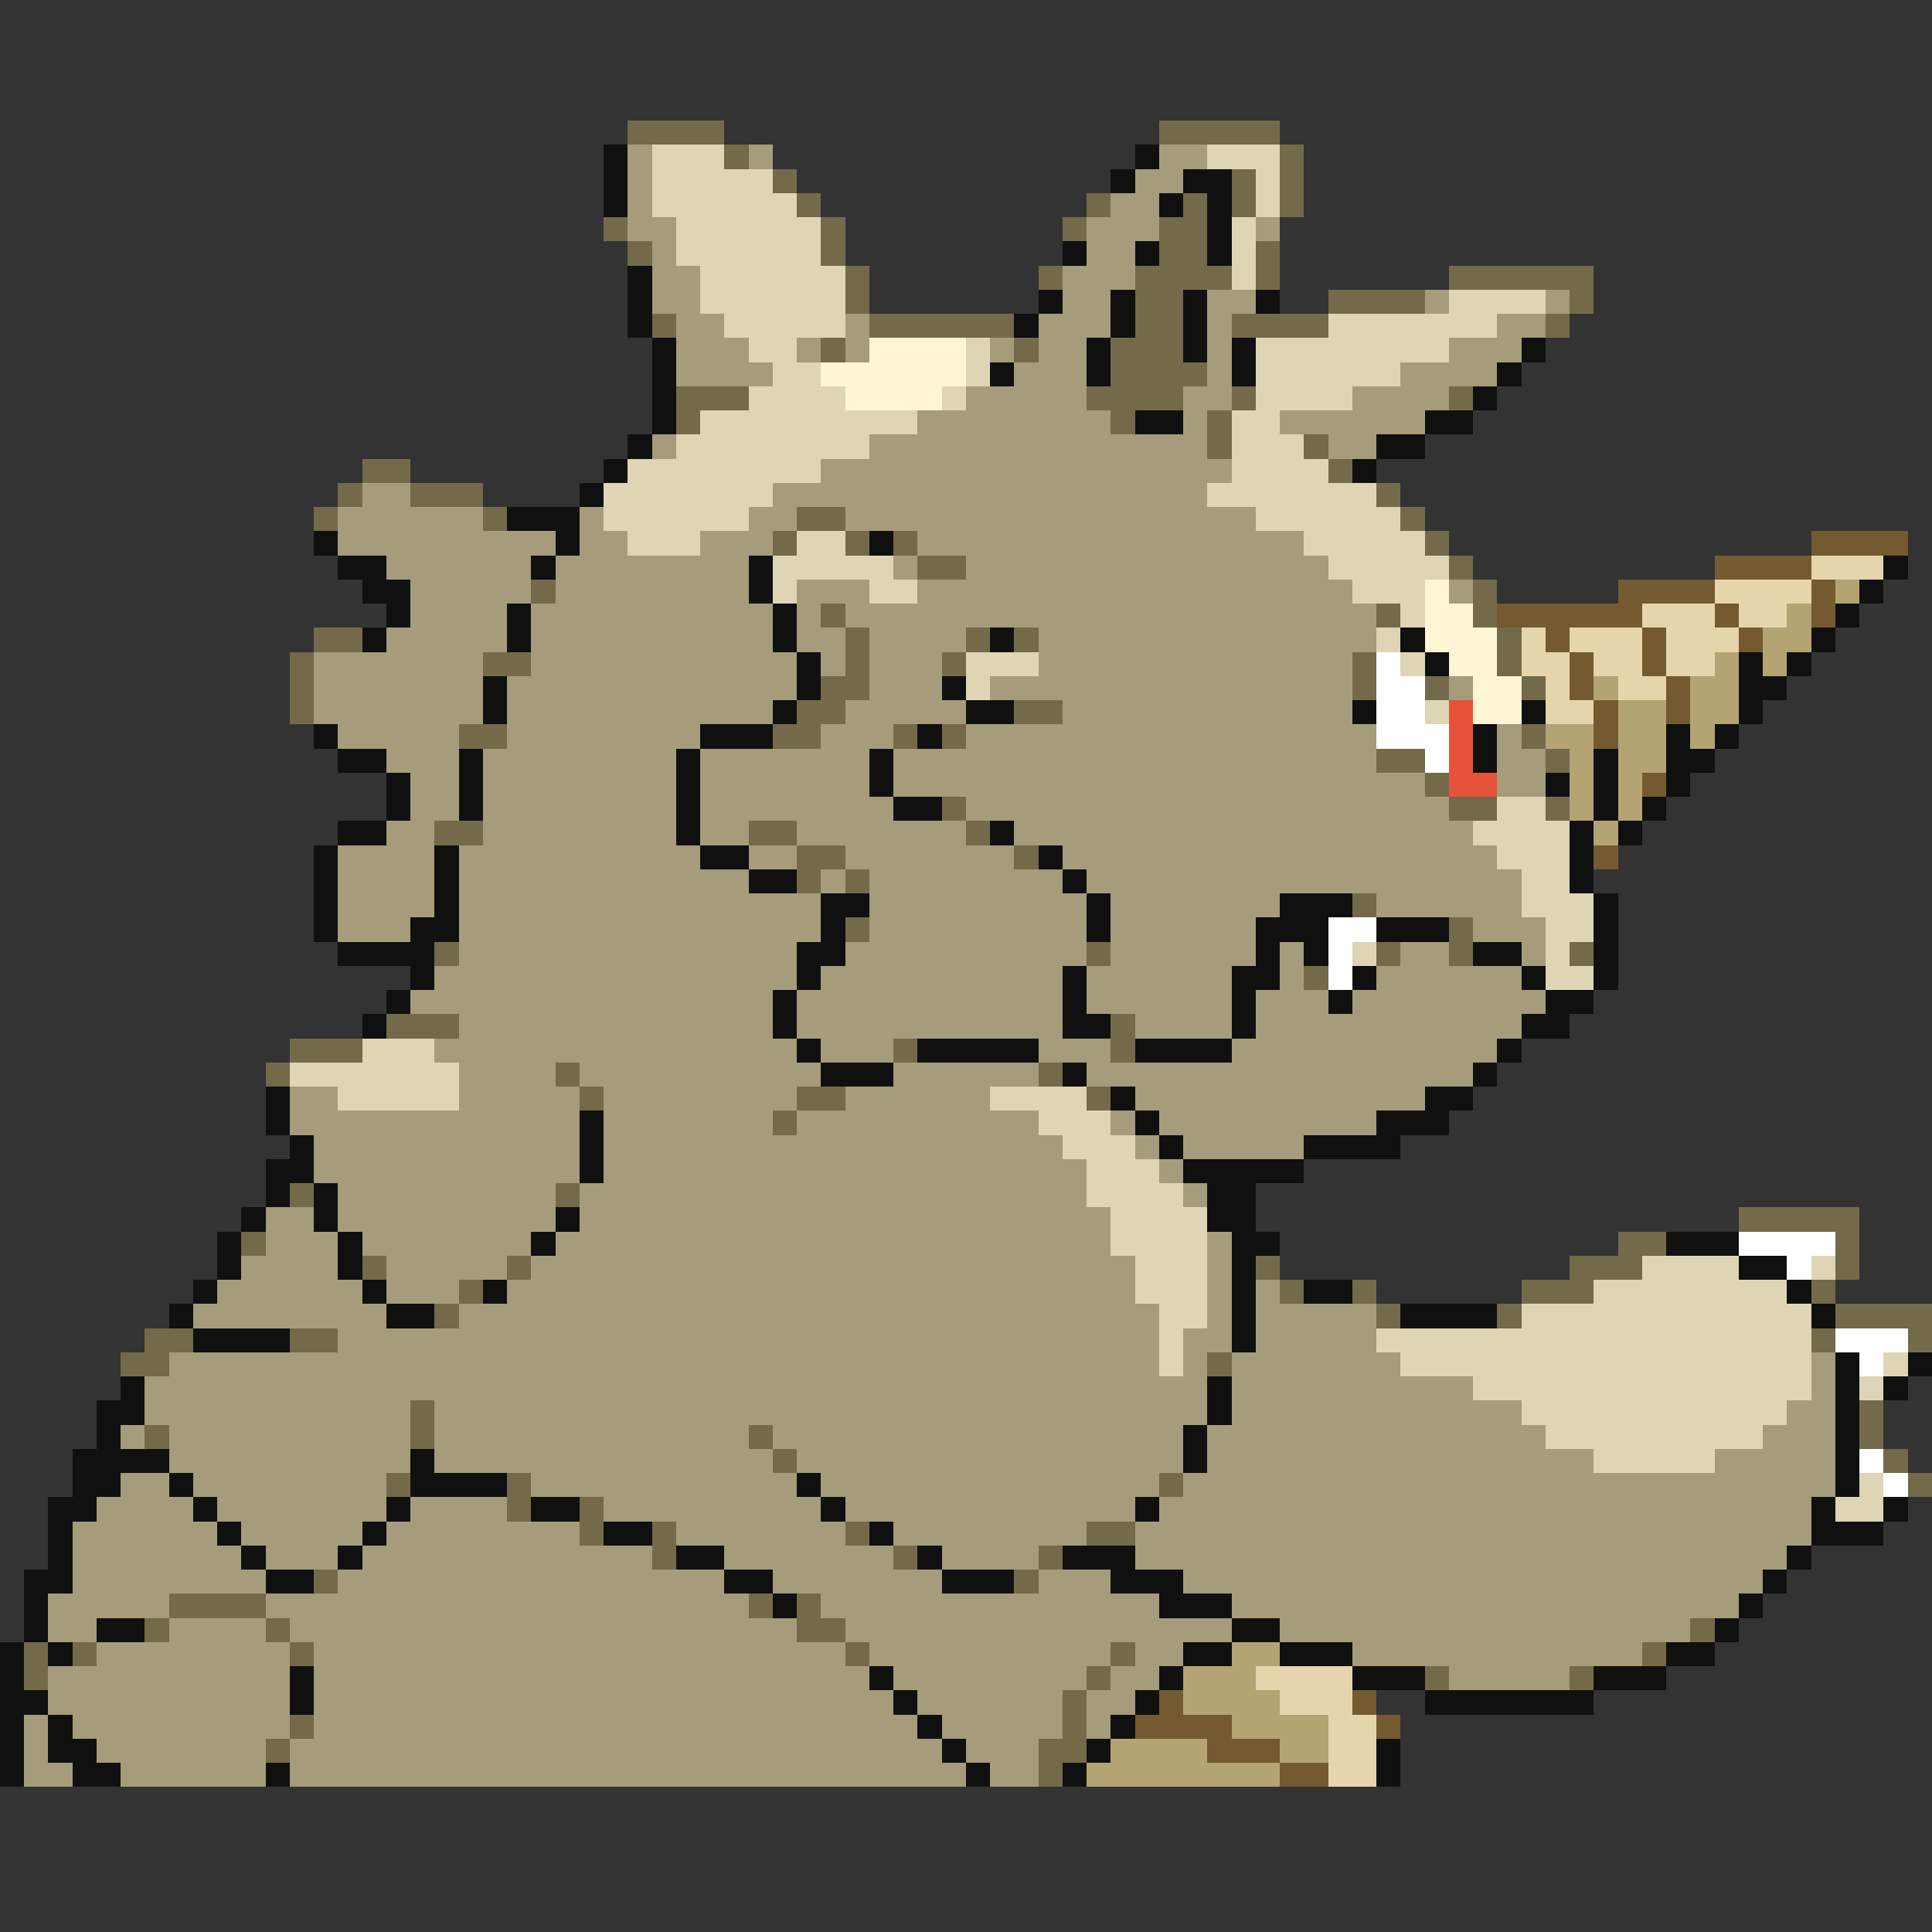 <svg xmlns="http://www.w3.org/2000/svg" viewBox="0 -0.5 80 80" shape-rendering="crispEdges">
<rect x="0" y="-0.5" width="80" height="80" fill="#333333" stroke="none"/>
<path stroke="#736a4a" d="M26 5h4M48 5h5M30 6h1M53 6h1M32 7h1M51 7h1M53 7h1M33 8h1M45 8h1M49 8h1M51 8h1M53 8h1M25 9h1M34 9h1M44 9h1M48 9h2M26 10h1M34 10h1M48 10h2M52 10h1M35 11h1M43 11h1M47 11h4M52 11h1M60 11h6M35 12h1M47 12h2M55 12h4M65 12h1M27 13h1M36 13h6M47 13h2M51 13h4M64 13h1M34 14h1M42 14h1M46 14h3M46 15h4M28 16h3M45 16h4M51 16h1M60 16h1M28 17h1M46 17h1M50 17h1M50 18h1M54 18h1M15 19h2M55 19h1M14 20h1M17 20h3M57 20h1M13 21h1M20 21h1M33 21h2M58 21h1M32 22h1M35 22h1M37 22h1M59 22h1M38 23h2M60 23h1M22 24h1M61 24h1M34 25h1M57 25h1M61 25h1M13 26h2M35 26h1M40 26h1M42 26h1M62 26h1M12 27h1M20 27h2M35 27h1M39 27h1M56 27h1M62 27h1M12 28h1M34 28h2M56 28h1M59 28h1M63 28h1M12 29h1M33 29h2M42 29h2M19 30h2M32 30h2M37 30h1M39 30h1M63 30h1M57 31h2M64 31h1M59 32h1M39 33h1M60 33h2M64 33h1M18 34h2M31 34h2M40 34h1M33 35h2M42 35h1M33 36h1M35 36h1M56 37h1M35 38h1M60 38h1M18 39h1M45 39h1M57 39h1M60 39h1M65 39h1M54 40h1M16 42h3M46 42h1M12 43h3M37 43h1M46 43h1M11 44h1M23 44h1M43 44h1M24 45h1M33 45h2M45 45h1M32 46h1M12 49h1M23 49h1M72 50h5M10 51h1M67 51h2M76 51h1M15 52h1M21 52h1M52 52h1M65 52h3M76 52h1M19 53h1M53 53h1M56 53h1M63 53h3M75 53h1M18 54h1M57 54h1M62 54h1M76 54h4M6 55h2M12 55h2M75 55h1M79 55h1M5 56h2M50 56h1M17 58h1M77 58h1M6 59h1M17 59h1M31 59h1M77 59h1M32 60h1M78 60h1M16 61h1M21 61h1M48 61h1M79 61h1M21 62h1M24 62h1M24 63h1M27 63h1M35 63h1M45 63h2M27 64h1M37 64h1M43 64h1M13 65h1M42 65h1M7 66h4M31 66h1M33 66h1M6 67h1M11 67h1M33 67h2M70 67h1M1 68h1M3 68h1M12 68h1M35 68h1M46 68h1M68 68h1M1 69h1M45 69h1M59 69h1M65 69h1M44 70h1M12 71h1M44 71h1M11 72h1M43 72h2M43 73h1" />
<path stroke="#101010" d="M25 6h1M47 6h1M25 7h1M46 7h1M49 7h2M25 8h1M48 8h1M50 8h1M50 9h1M44 10h1M47 10h1M50 10h1M26 11h1M26 12h1M43 12h1M46 12h1M49 12h1M52 12h1M26 13h1M42 13h1M46 13h1M49 13h1M27 14h1M45 14h1M49 14h1M51 14h1M63 14h1M27 15h1M41 15h1M45 15h1M51 15h1M62 15h1M27 16h1M61 16h1M27 17h1M47 17h2M59 17h2M26 18h1M57 18h2M25 19h1M56 19h1M24 20h1M21 21h3M13 22h1M23 22h1M36 22h1M14 23h2M22 23h1M31 23h1M78 23h1M15 24h2M31 24h1M77 24h1M16 25h1M21 25h1M32 25h1M76 25h1M15 26h1M21 26h1M32 26h1M41 26h1M58 26h1M75 26h1M33 27h1M59 27h1M72 27h1M74 27h1M20 28h1M33 28h1M39 28h1M72 28h2M20 29h1M32 29h1M40 29h2M56 29h1M63 29h1M72 29h1M13 30h1M29 30h3M38 30h1M61 30h1M69 30h1M71 30h1M14 31h2M19 31h1M28 31h1M36 31h1M61 31h1M66 31h1M69 31h2M16 32h1M19 32h1M28 32h1M36 32h1M64 32h1M66 32h1M69 32h1M16 33h1M19 33h1M28 33h1M37 33h2M66 33h1M68 33h1M14 34h2M28 34h1M41 34h1M65 34h1M67 34h1M13 35h1M18 35h1M29 35h2M43 35h1M65 35h1M13 36h1M18 36h1M31 36h2M44 36h1M65 36h1M13 37h1M18 37h1M34 37h2M45 37h1M53 37h3M66 37h1M13 38h1M17 38h2M34 38h1M45 38h1M52 38h3M57 38h3M66 38h1M14 39h4M33 39h2M52 39h1M54 39h1M61 39h2M66 39h1M17 40h1M33 40h1M44 40h1M51 40h2M56 40h1M63 40h1M66 40h1M16 41h1M32 41h1M44 41h1M51 41h1M55 41h1M64 41h2M15 42h1M32 42h1M44 42h2M51 42h1M63 42h2M33 43h1M38 43h5M47 43h4M62 43h1M34 44h3M44 44h1M61 44h1M11 45h1M46 45h1M59 45h2M11 46h1M24 46h1M47 46h1M57 46h3M12 47h1M24 47h1M48 47h1M54 47h4M11 48h2M24 48h1M49 48h5M11 49h1M13 49h1M50 49h2M10 50h1M13 50h1M23 50h1M50 50h2M9 51h1M14 51h1M22 51h1M51 51h2M69 51h3M9 52h1M14 52h1M51 52h1M72 52h2M8 53h1M15 53h1M20 53h1M51 53h1M54 53h2M74 53h1M7 54h1M16 54h2M51 54h1M58 54h4M75 54h1M8 55h4M51 55h1M76 56h1M79 56h1M5 57h1M50 57h1M76 57h1M78 57h1M4 58h2M50 58h1M76 58h1M4 59h1M49 59h1M76 59h1M3 60h4M17 60h1M49 60h1M76 60h1M3 61h2M7 61h1M17 61h4M33 61h1M76 61h1M2 62h2M8 62h1M16 62h1M22 62h2M34 62h1M47 62h1M75 62h1M78 62h1M2 63h1M9 63h1M15 63h1M25 63h2M36 63h1M75 63h3M2 64h1M10 64h1M14 64h1M28 64h2M38 64h1M44 64h3M74 64h1M1 65h2M11 65h2M30 65h2M39 65h3M46 65h3M73 65h1M1 66h1M32 66h1M48 66h3M72 66h1M1 67h1M4 67h2M51 67h2M71 67h1M0 68h1M2 68h1M49 68h2M53 68h3M69 68h2M0 69h1M12 69h1M36 69h1M48 69h1M56 69h3M66 69h3M0 70h2M12 70h1M37 70h1M47 70h1M59 70h7M0 71h1M2 71h1M38 71h1M46 71h1M0 72h1M2 72h2M39 72h1M45 72h1M57 72h1M0 73h1M3 73h2M11 73h1M40 73h1M44 73h1M57 73h1" />
<path stroke="#a49c7b" d="M26 6h1M31 6h1M48 6h2M26 7h1M47 7h2M26 8h1M46 8h2M26 9h2M45 9h3M52 9h1M27 10h1M45 10h2M27 11h2M44 11h3M27 12h2M44 12h2M50 12h2M59 12h1M64 12h1M28 13h2M35 13h1M43 13h3M50 13h1M62 13h2M28 14h3M33 14h1M35 14h1M41 14h1M43 14h2M50 14h1M60 14h3M28 15h4M42 15h3M50 15h1M58 15h4M40 16h5M49 16h2M56 16h4M38 17h8M49 17h1M53 17h6M27 18h1M36 18h14M55 18h2M34 19h17M15 20h2M32 20h18M14 21h6M24 21h1M31 21h2M35 21h17M14 22h9M24 22h2M29 22h3M38 22h16M16 23h6M23 23h8M37 23h1M40 23h15M17 24h5M23 24h8M33 24h3M38 24h18M60 24h1M17 25h4M22 25h10M33 25h1M35 25h22M16 26h5M22 26h10M33 26h2M36 26h4M43 26h14M13 27h7M22 27h11M34 27h1M36 27h3M43 27h13M13 28h7M21 28h12M36 28h3M41 28h15M60 28h1M13 29h7M21 29h11M35 29h5M44 29h12M14 30h5M21 30h8M34 30h3M40 30h17M62 30h1M16 31h3M20 31h8M29 31h7M37 31h20M62 31h2M17 32h2M20 32h8M29 32h7M37 32h22M62 32h2M17 33h2M20 33h8M29 33h8M40 33h20M16 34h2M20 34h8M29 34h2M33 34h7M42 34h19M14 35h4M19 35h10M31 35h2M35 35h7M44 35h18M14 36h4M19 36h12M34 36h1M36 36h8M45 36h18M14 37h4M19 37h15M36 37h9M46 37h7M57 37h6M14 38h3M19 38h15M36 38h9M46 38h6M61 38h3M19 39h14M35 39h10M46 39h6M53 39h1M58 39h2M63 39h1M18 40h15M34 40h10M45 40h6M53 40h1M57 40h6M17 41h15M33 41h11M45 41h6M52 41h3M56 41h8M19 42h13M33 42h11M47 42h4M52 42h11M18 43h15M34 43h3M43 43h3M51 43h11M19 44h4M24 44h10M37 44h6M45 44h16M12 45h2M19 45h5M25 45h8M35 45h6M47 45h12M12 46h12M25 46h7M33 46h10M46 46h1M48 46h9M13 47h11M25 47h19M47 47h1M49 47h5M13 48h11M25 48h20M48 48h1M14 49h9M24 49h21M49 49h1M11 50h2M14 50h9M24 50h22M11 51h3M15 51h7M23 51h23M50 51h1M10 52h4M16 52h5M22 52h25M50 52h1M9 53h6M16 53h3M21 53h26M50 53h1M52 53h1M8 54h8M19 54h29M50 54h1M52 54h5M14 55h34M49 55h2M52 55h5M7 56h41M49 56h1M51 56h7M75 56h1M6 57h44M51 57h10M75 57h1M6 58h11M18 58h32M51 58h12M74 58h2M5 59h1M7 59h10M18 59h13M32 59h17M50 59h14M73 59h3M7 60h10M18 60h14M33 60h16M50 60h16M71 60h5M5 61h2M8 61h8M22 61h11M34 61h14M49 61h27M4 62h4M9 62h7M17 62h4M25 62h9M35 62h12M48 62h27M3 63h6M10 63h5M16 63h8M28 63h7M37 63h8M47 63h28M3 64h7M11 64h3M15 64h12M30 64h7M39 64h4M47 64h27M3 65h8M14 65h16M32 65h7M43 65h3M49 65h24M2 66h5M11 66h20M34 66h14M51 66h21M2 67h2M7 67h4M12 67h21M35 67h16M53 67h17M4 68h8M13 68h22M36 68h10M47 68h2M56 68h12M2 69h10M13 69h23M37 69h8M46 69h2M60 69h5M2 70h10M13 70h24M38 70h6M45 70h2M1 71h1M3 71h9M13 71h25M39 71h5M45 71h1M1 72h1M4 72h7M12 72h27M40 72h3M1 73h2M5 73h6M12 73h28M41 73h2" />
<path stroke="#ded5b4" d="M27 6h3M50 6h3M27 7h5M52 7h1M27 8h6M52 8h1M28 9h6M51 9h1M28 10h6M51 10h1M29 11h6M51 11h1M29 12h6M60 12h4M30 13h5M55 13h7M31 14h2M40 14h1M52 14h8M32 15h2M40 15h1M52 15h6M31 16h4M39 16h1M52 16h4M29 17h9M51 17h2M28 18h8M51 18h3M26 19h8M51 19h4M25 20h7M50 20h7M25 21h6M52 21h6M26 22h3M33 22h2M54 22h5M32 23h5M55 23h5M32 24h1M36 24h2M56 24h3M58 25h1M57 26h1M40 27h3M58 27h1M40 28h1M59 29h1M62 33h2M61 34h4M62 35h3M63 36h2M63 37h3M64 38h2M56 39h1M64 39h1M64 40h2M15 43h3M12 44h7M14 45h5M41 45h4M43 46h3M44 47h3M45 48h3M45 49h4M46 50h4M46 51h4M47 52h3M68 52h4M75 52h1M47 53h3M66 53h8M48 54h2M63 54h12M48 55h1M57 55h18M48 56h1M58 56h17M78 56h1M61 57h14M77 57h1M63 58h11M64 59h9M66 60h5M77 61h1M76 62h2" />
<path stroke="#fff6d5" d="M36 14h4M34 15h6M35 16h4M59 24h1M59 25h2M59 26h3M60 27h2M61 28h2M61 29h2" />
<path stroke="#735a31" d="M75 22h4M71 23h4M67 24h4M75 24h1M62 25h6M71 25h1M75 25h1M64 26h1M68 26h1M72 26h1M65 27h1M68 27h1M65 28h1M69 28h1M66 29h1M69 29h1M66 30h1M68 32h1M66 35h1M48 70h1M56 70h1M47 71h4M57 71h1M50 72h3M53 73h2" />
<path stroke="#e6d5ac" d="M75 23h3M71 24h4M68 25h3M72 25h2M63 26h1M65 26h3M69 26h3M63 27h2M66 27h2M69 27h2M64 28h1M67 28h2M64 29h2M52 69h4M53 70h3M55 71h2M55 72h2M55 73h2" />
<path stroke="#b4a473" d="M76 24h1M74 25h1M73 26h2M71 27h1M73 27h1M66 28h1M70 28h2M67 29h2M70 29h2M64 30h2M67 30h2M70 30h1M65 31h1M67 31h2M65 32h1M67 32h1M65 33h1M67 33h1M66 34h1M51 68h2M49 69h3M49 70h4M51 71h4M46 72h4M53 72h2M45 73h8" />
<path stroke="#ffffff" d="M57 27h1M57 28h2M57 29h2M57 30h3M59 31h1M55 38h2M55 39h1M55 40h1M72 51h4M74 52h1M76 55h3M77 56h1M77 60h1M78 61h1" />
<path stroke="#e65239" d="M60 29h1M60 30h1M60 31h1M60 32h2" />
</svg>